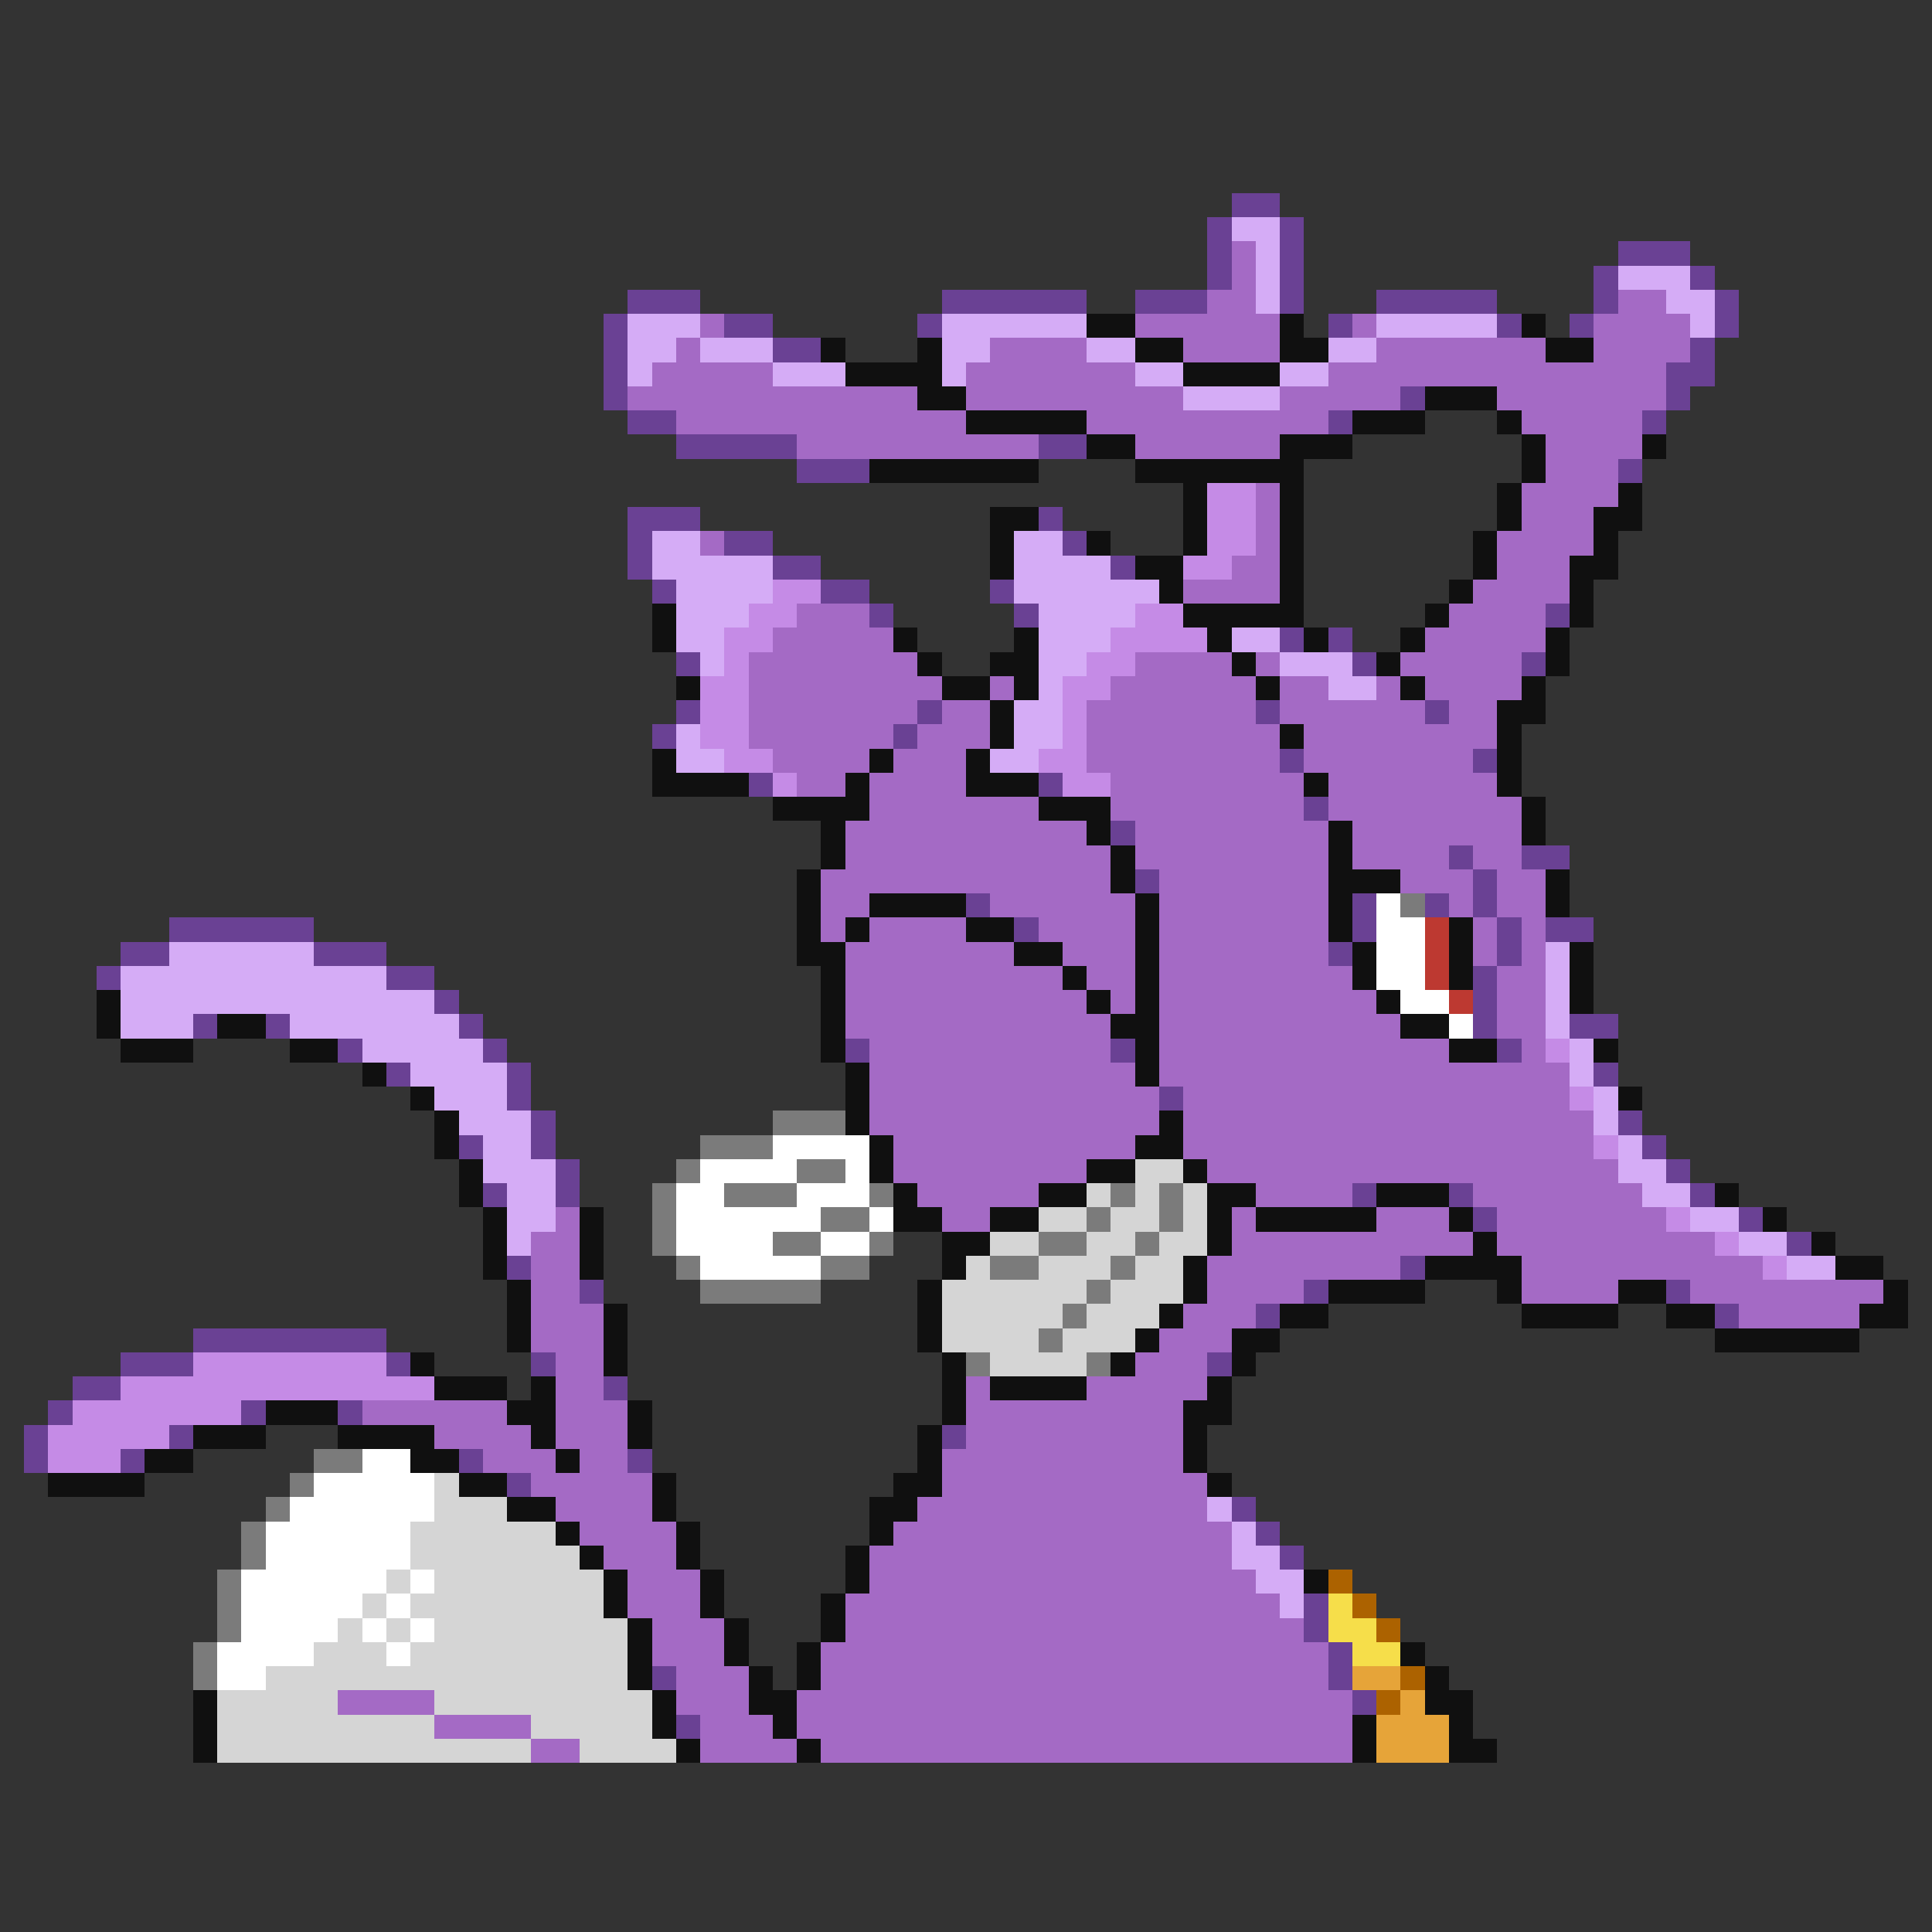 <svg xmlns="http://www.w3.org/2000/svg" viewBox="0 -0.5 80 80" shape-rendering="crispEdges">
<rect x="0" y="-0.5" width="80" height="80" fill="#333333" stroke="none"/>
<path stroke="#6a4194" d="M51 8h2M50 9h1M53 9h1M50 10h1M53 10h1M67 10h3M50 11h1M53 11h1M66 11h1M70 11h1M26 12h3M39 12h6M47 12h3M53 12h1M57 12h5M66 12h1M71 12h1M25 13h1M30 13h2M38 13h1M55 13h1M62 13h1M65 13h1M71 13h1M25 14h1M32 14h2M70 14h1M25 15h1M69 15h2M25 16h1M58 16h1M69 16h1M26 17h2M55 17h1M68 17h1M28 18h5M43 18h2M33 19h3M67 19h1M26 21h3M43 21h1M26 22h1M30 22h2M44 22h1M26 23h1M32 23h2M46 23h1M27 24h1M34 24h2M41 24h1M36 25h1M42 25h1M64 25h1M53 26h1M55 26h1M28 27h1M56 27h1M63 27h1M28 29h1M38 29h1M52 29h1M59 29h1M27 30h1M37 30h1M53 31h1M61 31h1M31 32h1M43 32h1M54 33h1M46 34h1M60 35h1M63 35h2M47 36h1M61 36h1M40 37h1M56 37h1M59 37h1M61 37h1M7 38h6M42 38h1M56 38h1M62 38h1M64 38h2M5 39h2M13 39h3M55 39h1M62 39h1M4 40h1M16 40h2M61 40h1M18 41h1M61 41h1M8 42h1M11 42h1M19 42h1M61 42h1M65 42h2M14 43h1M20 43h1M35 43h1M46 43h1M62 43h1M16 44h1M21 44h1M66 44h1M21 45h1M48 45h1M22 46h1M67 46h1M19 47h1M22 47h1M68 47h1M23 48h1M69 48h1M20 49h1M23 49h1M56 49h1M60 49h1M70 49h1M61 50h1M72 50h1M74 51h1M21 52h1M58 52h1M24 53h1M54 53h1M69 53h1M52 54h1M71 54h1M8 55h8M5 56h3M16 56h1M22 56h1M50 56h1M3 57h2M25 57h1M2 58h1M10 58h1M14 58h1M1 59h1M7 59h1M39 59h1M1 60h1M5 60h1M19 60h1M26 60h1M21 61h1M51 62h1M52 63h1M53 64h1M54 66h1M54 67h1M55 68h1M27 69h1M55 69h1M56 70h1M28 71h1" />
<path stroke="#d5acf6" d="M51 9h2M52 10h1M52 11h1M67 11h3M52 12h1M69 12h2M26 13h3M39 13h6M57 13h5M70 13h1M26 14h2M29 14h3M39 14h2M45 14h2M55 14h2M26 15h1M32 15h3M39 15h1M47 15h2M53 15h2M49 16h4M27 22h2M42 22h2M27 23h5M42 23h4M28 24h4M42 24h6M28 25h3M43 25h4M28 26h2M43 26h3M51 26h2M29 27h1M43 27h2M53 27h3M43 28h1M55 28h2M42 29h2M28 30h1M42 30h2M28 31h2M41 31h2M7 39h6M64 39h1M5 40h11M64 40h1M5 41h13M64 41h1M5 42h3M12 42h7M64 42h1M15 43h5M65 43h1M17 44h4M65 44h1M18 45h3M66 45h1M19 46h3M66 46h1M20 47h2M67 47h1M20 48h3M67 48h2M21 49h2M68 49h2M21 50h2M70 50h2M21 51h1M72 51h2M74 52h2M50 62h1M51 63h1M51 64h2M52 65h2M53 66h1" />
<path stroke="#a46ac5" d="M51 10h1M51 11h1M50 12h2M67 12h2M29 13h1M47 13h6M56 13h1M66 13h4M28 14h1M41 14h4M49 14h4M57 14h7M66 14h4M27 15h5M40 15h7M55 15h14M26 16h12M40 16h9M53 16h5M62 16h7M28 17h12M45 17h10M63 17h5M33 18h10M47 18h6M64 18h4M64 19h3M52 20h1M63 20h4M52 21h1M63 21h3M29 22h1M52 22h1M62 22h4M51 23h2M62 23h3M49 24h4M61 24h4M33 25h3M60 25h4M32 26h5M59 26h5M31 27h7M47 27h4M52 27h1M58 27h5M31 28h8M41 28h1M46 28h6M53 28h2M57 28h1M59 28h4M31 29h7M39 29h2M45 29h7M53 29h6M60 29h2M31 30h6M38 30h3M45 30h8M54 30h8M32 31h4M37 31h3M45 31h8M54 31h7M33 32h2M36 32h4M46 32h8M55 32h7M36 33h7M46 33h8M55 33h8M35 34h10M47 34h8M56 34h7M35 35h11M47 35h8M56 35h4M61 35h2M34 36h12M48 36h7M58 36h3M62 36h2M34 37h2M41 37h6M48 37h7M60 37h1M62 37h2M34 38h1M36 38h4M43 38h4M48 38h7M61 38h1M63 38h1M35 39h7M44 39h3M48 39h7M61 39h1M63 39h1M35 40h9M45 40h2M48 40h8M62 40h2M35 41h10M46 41h1M48 41h9M62 41h2M35 42h11M48 42h10M62 42h2M36 43h10M48 43h12M63 43h1M36 44h11M48 44h17M36 45h12M49 45h16M36 46h12M49 46h17M37 47h10M49 47h17M37 48h8M50 48h17M38 49h5M52 49h4M61 49h7M23 50h1M39 50h2M51 50h1M57 50h3M62 50h7M22 51h2M51 51h10M62 51h9M22 52h2M50 52h8M63 52h10M22 53h2M50 53h4M63 53h4M70 53h8M22 54h3M49 54h3M72 54h5M22 55h3M48 55h3M23 56h2M47 56h3M23 57h2M40 57h1M45 57h5M15 58h6M23 58h3M40 58h9M18 59h4M23 59h3M40 59h9M20 60h3M24 60h2M39 60h10M22 61h5M39 61h11M23 62h4M38 62h12M24 63h4M37 63h14M25 64h3M36 64h15M26 65h3M36 65h16M26 66h3M35 66h18M27 67h3M35 67h19M27 68h3M34 68h21M28 69h3M34 69h21M14 70h4M28 70h3M33 70h23M18 71h4M29 71h3M33 71h23M22 72h2M29 72h4M34 72h22" />
<path stroke="#101010" d="M45 13h2M53 13h1M63 13h1M34 14h1M38 14h1M47 14h2M53 14h2M64 14h2M35 15h4M49 15h4M38 16h2M59 16h3M40 17h5M56 17h3M62 17h1M45 18h2M53 18h3M63 18h1M68 18h1M36 19h7M47 19h7M63 19h1M49 20h1M53 20h1M62 20h1M67 20h1M41 21h2M49 21h1M53 21h1M62 21h1M66 21h2M41 22h1M45 22h1M49 22h1M53 22h1M61 22h1M66 22h1M41 23h1M47 23h2M53 23h1M61 23h1M65 23h2M48 24h1M53 24h1M60 24h1M65 24h1M27 25h1M49 25h5M59 25h1M65 25h1M27 26h1M37 26h1M42 26h1M50 26h1M54 26h1M58 26h1M64 26h1M38 27h1M41 27h2M51 27h1M57 27h1M64 27h1M28 28h1M39 28h2M42 28h1M52 28h1M58 28h1M63 28h1M41 29h1M62 29h2M41 30h1M53 30h1M62 30h1M27 31h1M36 31h1M40 31h1M62 31h1M27 32h4M35 32h1M40 32h3M54 32h1M62 32h1M32 33h4M43 33h3M63 33h1M34 34h1M45 34h1M55 34h1M63 34h1M34 35h1M46 35h1M55 35h1M33 36h1M46 36h1M55 36h3M64 36h1M33 37h1M36 37h4M47 37h1M55 37h1M64 37h1M33 38h1M35 38h1M40 38h2M47 38h1M55 38h1M60 38h1M33 39h2M42 39h2M47 39h1M56 39h1M60 39h1M65 39h1M34 40h1M44 40h1M47 40h1M56 40h1M60 40h1M65 40h1M4 41h1M34 41h1M45 41h1M47 41h1M57 41h1M65 41h1M4 42h1M9 42h2M34 42h1M46 42h2M58 42h2M5 43h3M12 43h2M34 43h1M47 43h1M60 43h2M66 43h1M15 44h1M35 44h1M47 44h1M17 45h1M35 45h1M67 45h1M18 46h1M35 46h1M48 46h1M18 47h1M36 47h1M47 47h2M19 48h1M36 48h1M45 48h2M49 48h1M19 49h1M37 49h1M43 49h2M50 49h2M57 49h3M71 49h1M20 50h1M24 50h1M37 50h2M41 50h2M50 50h1M52 50h5M60 50h1M73 50h1M20 51h1M24 51h1M39 51h2M50 51h1M61 51h1M75 51h1M20 52h1M24 52h1M39 52h1M49 52h1M59 52h4M76 52h2M21 53h1M38 53h1M49 53h1M55 53h4M62 53h1M67 53h2M78 53h1M21 54h1M25 54h1M38 54h1M48 54h1M53 54h2M63 54h4M69 54h2M77 54h2M21 55h1M25 55h1M38 55h1M47 55h1M51 55h2M71 55h6M17 56h1M25 56h1M39 56h1M46 56h1M51 56h1M18 57h3M22 57h1M39 57h1M41 57h4M50 57h1M11 58h3M21 58h2M26 58h1M39 58h1M49 58h2M8 59h3M14 59h4M22 59h1M26 59h1M38 59h1M49 59h1M6 60h2M17 60h2M23 60h1M38 60h1M49 60h1M2 61h4M19 61h2M27 61h1M37 61h2M50 61h1M21 62h2M27 62h1M36 62h2M23 63h1M28 63h1M36 63h1M24 64h1M28 64h1M35 64h1M25 65h1M29 65h1M35 65h1M54 65h1M25 66h1M29 66h1M34 66h1M26 67h1M30 67h1M34 67h1M26 68h1M30 68h1M33 68h1M58 68h1M26 69h1M31 69h1M33 69h1M59 69h1M8 70h1M27 70h1M31 70h2M59 70h2M8 71h1M27 71h1M32 71h1M56 71h1M60 71h1M8 72h1M28 72h1M33 72h1M56 72h1M60 72h2" />
<path stroke="#c58be6" d="M50 20h2M50 21h2M50 22h2M49 23h2M32 24h2M31 25h2M47 25h2M30 26h2M46 26h4M30 27h1M45 27h2M29 28h2M44 28h2M29 29h2M44 29h1M29 30h2M44 30h1M30 31h2M43 31h2M32 32h1M44 32h2M64 43h1M65 45h1M66 47h1M69 50h1M71 51h1M73 52h1M8 56h8M5 57h13M3 58h7M2 59h5M2 60h3" />
<path stroke="#ffffff" d="M57 37h1M57 38h2M57 39h2M57 40h2M58 41h2M60 42h1M32 47h4M29 48h4M35 48h1M28 49h2M33 49h3M28 50h6M36 50h1M28 51h4M34 51h2M29 52h5M15 60h2M13 61h5M12 62h6M11 63h6M11 64h6M10 65h6M17 65h1M10 66h5M16 66h1M10 67h4M15 67h1M17 67h1M9 68h4M16 68h1M9 69h2" />
<path stroke="#7b7b7b" d="M58 37h1M32 46h3M29 47h3M28 48h1M33 48h2M27 49h1M30 49h3M36 49h1M46 49h1M48 49h1M27 50h1M34 50h2M45 50h1M48 50h1M27 51h1M32 51h2M36 51h1M43 51h2M47 51h1M28 52h1M34 52h2M41 52h2M46 52h1M29 53h5M45 53h1M44 54h1M43 55h1M40 56h1M45 56h1M13 60h2M12 61h1M11 62h1M10 63h1M10 64h1M9 65h1M9 66h1M9 67h1M8 68h1M8 69h1" />
<path stroke="#bd3931" d="M59 38h1M59 39h1M59 40h1M60 41h1" />
<path stroke="#d5d5d5" d="M47 48h2M45 49h1M47 49h1M49 49h1M43 50h2M46 50h2M49 50h1M41 51h2M45 51h2M48 51h2M40 52h1M43 52h3M47 52h2M39 53h6M46 53h3M39 54h5M45 54h3M39 55h4M44 55h3M41 56h4M18 61h1M18 62h3M17 63h6M17 64h7M16 65h1M18 65h7M15 66h1M17 66h8M14 67h1M16 67h1M18 67h8M13 68h3M17 68h9M11 69h15M9 70h5M18 70h9M9 71h9M22 71h5M9 72h13M24 72h4" />
<path stroke="#ac6200" d="M55 65h1M56 66h1M57 67h1M58 69h1M57 70h1" />
<path stroke="#f6de4a" d="M55 66h1M55 67h2M56 68h2" />
<path stroke="#e6a439" d="M56 69h2M58 70h1M57 71h3M57 72h3" />
</svg>
